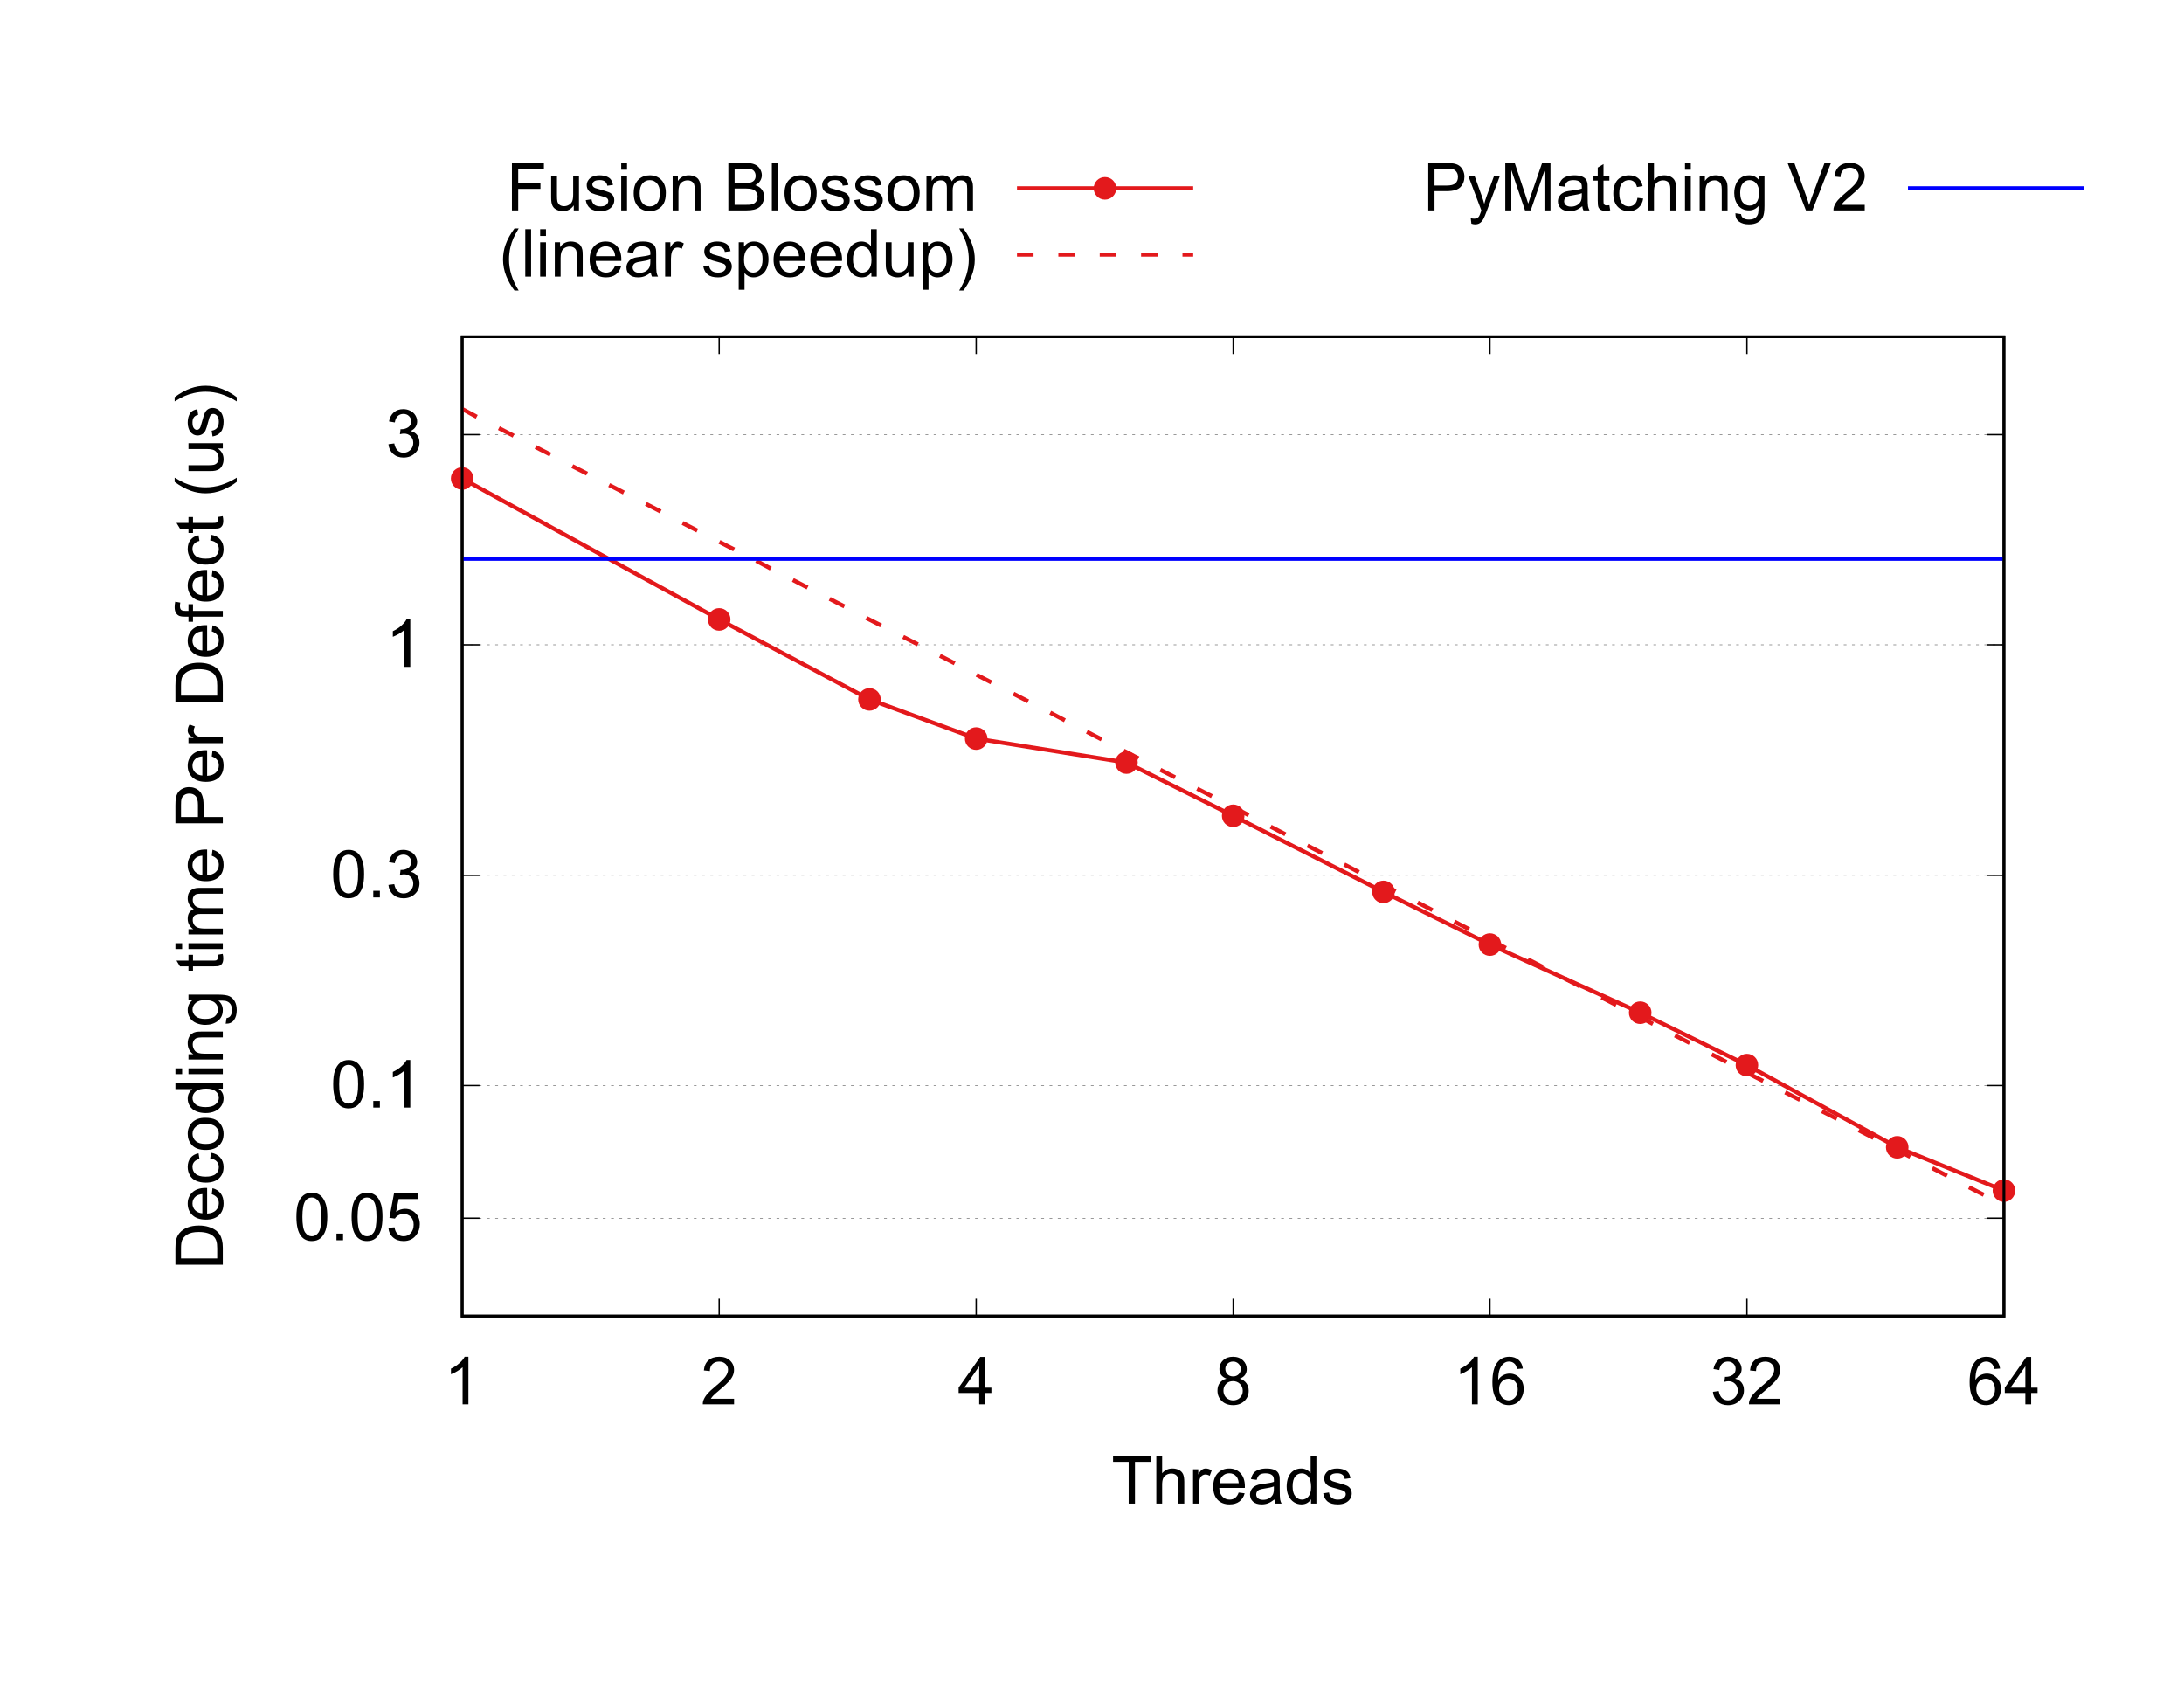 <?xml version="1.0" encoding="UTF-8"?>
<svg xmlns="http://www.w3.org/2000/svg" xmlns:xlink="http://www.w3.org/1999/xlink" width="792pt" height="612pt" viewBox="0 0 792 612" version="1.1">
<defs>
<g>
<symbol overflow="visible" id="glyph0-0">
<path style="stroke:none;" d="M 3 0 L 3 -15 L 15 -15 L 15 0 Z M 3.375 -0.375 L 14.625 -0.375 L 14.625 -14.625 L 3.375 -14.625 Z M 3.375 -0.375 "/>
</symbol>
<symbol overflow="visible" id="glyph0-1">
<path style="stroke:none;" d="M 1 -8.469 C 1 -10.5 1.207 -12.133 1.625 -13.375 C 2.039 -14.613 2.66 -15.566 3.484 -16.234 C 4.305 -16.91 5.344 -17.25 6.594 -17.25 C 7.52 -17.25 8.328 -17.062 9.016 -16.688 C 9.711 -16.32 10.285 -15.789 10.734 -15.094 C 11.191 -14.395 11.551 -13.539 11.812 -12.531 C 12.07 -11.531 12.203 -10.176 12.203 -8.469 C 12.203 -6.457 11.992 -4.832 11.578 -3.594 C 11.16 -2.352 10.539 -1.395 9.719 -0.719 C 8.895 -0.039 7.852 0.297 6.594 0.297 C 4.938 0.297 3.641 -0.297 2.703 -1.484 C 1.566 -2.922 1 -5.25 1 -8.469 Z M 3.172 -8.469 C 3.172 -5.656 3.5 -3.781 4.156 -2.844 C 4.812 -1.906 5.625 -1.438 6.594 -1.438 C 7.562 -1.438 8.375 -1.906 9.031 -2.844 C 9.695 -3.781 10.031 -5.656 10.031 -8.469 C 10.031 -11.301 9.695 -13.18 9.031 -14.109 C 8.375 -15.035 7.555 -15.5 6.578 -15.5 C 5.609 -15.5 4.832 -15.094 4.25 -14.281 C 3.531 -13.227 3.172 -11.289 3.172 -8.469 Z M 3.172 -8.469 "/>
</symbol>
<symbol overflow="visible" id="glyph0-2">
<path style="stroke:none;" d="M 2.188 0 L 2.188 -2.406 L 4.578 -2.406 L 4.578 0 Z M 2.188 0 "/>
</symbol>
<symbol overflow="visible" id="glyph0-3">
<path style="stroke:none;" d="M 1 -4.5 L 3.219 -4.688 C 3.375 -3.613 3.75 -2.801 4.344 -2.25 C 4.945 -1.707 5.672 -1.438 6.516 -1.438 C 7.535 -1.438 8.395 -1.816 9.094 -2.578 C 9.801 -3.348 10.156 -4.367 10.156 -5.641 C 10.156 -6.836 9.816 -7.785 9.141 -8.484 C 8.461 -9.18 7.578 -9.531 6.484 -9.531 C 5.805 -9.531 5.191 -9.375 4.641 -9.062 C 4.098 -8.758 3.672 -8.359 3.359 -7.859 L 1.375 -8.125 L 3.031 -16.953 L 11.578 -16.953 L 11.578 -14.938 L 4.719 -14.938 L 3.797 -10.312 C 4.828 -11.031 5.91 -11.391 7.047 -11.391 C 8.547 -11.391 9.812 -10.867 10.844 -9.828 C 11.875 -8.797 12.391 -7.461 12.391 -5.828 C 12.391 -4.273 11.938 -2.93 11.031 -1.797 C 9.926 -0.398 8.422 0.297 6.516 0.297 C 4.953 0.297 3.676 -0.141 2.688 -1.016 C 1.695 -1.891 1.133 -3.051 1 -4.5 Z M 1 -4.5 "/>
</symbol>
<symbol overflow="visible" id="glyph0-4">
<path style="stroke:none;" d="M 8.938 0 L 6.828 0 L 6.828 -13.438 C 6.328 -12.957 5.66 -12.473 4.828 -11.984 C 4.004 -11.504 3.266 -11.145 2.609 -10.906 L 2.609 -12.938 C 3.797 -13.488 4.828 -14.16 5.703 -14.953 C 6.586 -15.742 7.211 -16.508 7.578 -17.25 L 8.938 -17.25 Z M 8.938 0 "/>
</symbol>
<symbol overflow="visible" id="glyph0-5">
<path style="stroke:none;" d="M 1.016 -4.531 L 3.125 -4.812 C 3.363 -3.625 3.773 -2.766 4.359 -2.234 C 4.941 -1.703 5.648 -1.438 6.484 -1.438 C 7.473 -1.438 8.305 -1.781 8.984 -2.469 C 9.672 -3.156 10.016 -4.008 10.016 -5.031 C 10.016 -6 9.695 -6.797 9.062 -7.422 C 8.438 -8.055 7.633 -8.375 6.656 -8.375 C 6.258 -8.375 5.766 -8.297 5.172 -8.141 L 5.406 -9.984 C 5.539 -9.973 5.656 -9.969 5.75 -9.969 C 6.645 -9.969 7.453 -10.203 8.172 -10.672 C 8.891 -11.141 9.25 -11.859 9.25 -12.828 C 9.25 -13.609 8.984 -14.25 8.453 -14.75 C 7.93 -15.258 7.258 -15.516 6.438 -15.516 C 5.613 -15.516 4.926 -15.254 4.375 -14.734 C 3.832 -14.223 3.484 -13.453 3.328 -12.422 L 1.219 -12.797 C 1.477 -14.211 2.062 -15.305 2.969 -16.078 C 3.883 -16.859 5.023 -17.25 6.391 -17.25 C 7.328 -17.25 8.188 -17.047 8.969 -16.641 C 9.758 -16.242 10.363 -15.695 10.781 -15 C 11.207 -14.301 11.422 -13.562 11.422 -12.781 C 11.422 -12.039 11.219 -11.363 10.812 -10.75 C 10.414 -10.145 9.828 -9.664 9.047 -9.312 C 10.066 -9.07 10.859 -8.582 11.422 -7.844 C 11.984 -7.102 12.266 -6.18 12.266 -5.078 C 12.266 -3.578 11.719 -2.301 10.625 -1.25 C 9.531 -0.207 8.145 0.312 6.469 0.312 C 4.957 0.312 3.703 -0.133 2.703 -1.031 C 1.711 -1.938 1.148 -3.102 1.016 -4.531 Z M 1.016 -4.531 "/>
</symbol>
<symbol overflow="visible" id="glyph0-6">
<path style="stroke:none;" d="M 12.078 -2.031 L 12.078 0 L 0.734 0 C 0.711 -0.508 0.789 -1 0.969 -1.469 C 1.258 -2.238 1.723 -3 2.359 -3.75 C 2.992 -4.5 3.914 -5.367 5.125 -6.359 C 6.988 -7.891 8.25 -9.098 8.906 -9.984 C 9.562 -10.879 9.891 -11.727 9.891 -12.531 C 9.891 -13.363 9.586 -14.066 8.984 -14.641 C 8.391 -15.211 7.613 -15.5 6.656 -15.5 C 5.645 -15.5 4.832 -15.191 4.219 -14.578 C 3.613 -13.973 3.305 -13.133 3.297 -12.062 L 1.125 -12.281 C 1.27 -13.895 1.828 -15.125 2.797 -15.969 C 3.766 -16.82 5.066 -17.25 6.703 -17.25 C 8.348 -17.25 9.648 -16.789 10.609 -15.875 C 11.578 -14.969 12.062 -13.836 12.062 -12.484 C 12.062 -11.797 11.922 -11.117 11.641 -10.453 C 11.359 -9.785 10.891 -9.082 10.234 -8.344 C 9.586 -7.613 8.504 -6.609 6.984 -5.328 C 5.723 -4.266 4.91 -3.547 4.547 -3.172 C 4.191 -2.797 3.895 -2.414 3.656 -2.031 Z M 12.078 -2.031 "/>
</symbol>
<symbol overflow="visible" id="glyph0-7">
<path style="stroke:none;" d="M 7.766 0 L 7.766 -4.109 L 0.312 -4.109 L 0.312 -6.047 L 8.141 -17.188 L 9.875 -17.188 L 9.875 -6.047 L 12.188 -6.047 L 12.188 -4.109 L 9.875 -4.109 L 9.875 0 Z M 7.766 -6.047 L 7.766 -13.797 L 2.375 -6.047 Z M 7.766 -6.047 "/>
</symbol>
<symbol overflow="visible" id="glyph0-8">
<path style="stroke:none;" d="M 4.25 -9.312 C 3.375 -9.633 2.723 -10.094 2.297 -10.688 C 1.879 -11.281 1.672 -11.992 1.672 -12.828 C 1.672 -14.078 2.117 -15.125 3.016 -15.969 C 3.91 -16.82 5.102 -17.25 6.594 -17.25 C 8.094 -17.25 9.301 -16.812 10.219 -15.938 C 11.133 -15.07 11.594 -14.016 11.594 -12.766 C 11.594 -11.961 11.383 -11.266 10.969 -10.672 C 10.551 -10.086 9.914 -9.633 9.062 -9.312 C 10.113 -8.969 10.914 -8.41 11.469 -7.641 C 12.02 -6.879 12.297 -5.969 12.297 -4.906 C 12.297 -3.438 11.773 -2.203 10.734 -1.203 C 9.691 -0.203 8.328 0.297 6.641 0.297 C 4.941 0.297 3.57 -0.203 2.531 -1.203 C 1.488 -2.211 0.969 -3.469 0.969 -4.969 C 0.969 -6.082 1.25 -7.016 1.812 -7.766 C 2.383 -8.523 3.195 -9.039 4.25 -9.312 Z M 3.828 -12.891 C 3.828 -12.078 4.086 -11.41 4.609 -10.891 C 5.129 -10.379 5.805 -10.125 6.641 -10.125 C 7.453 -10.125 8.117 -10.379 8.641 -10.891 C 9.16 -11.398 9.422 -12.031 9.422 -12.781 C 9.422 -13.551 9.148 -14.195 8.609 -14.719 C 8.078 -15.25 7.414 -15.516 6.625 -15.516 C 5.82 -15.516 5.156 -15.254 4.625 -14.734 C 4.094 -14.223 3.828 -13.609 3.828 -12.891 Z M 3.141 -4.953 C 3.141 -4.359 3.281 -3.781 3.562 -3.219 C 3.852 -2.656 4.281 -2.219 4.844 -1.906 C 5.406 -1.594 6.008 -1.438 6.656 -1.438 C 7.664 -1.438 8.5 -1.758 9.156 -2.406 C 9.812 -3.062 10.141 -3.891 10.141 -4.891 C 10.141 -5.898 9.801 -6.738 9.125 -7.406 C 8.445 -8.07 7.602 -8.406 6.594 -8.406 C 5.594 -8.406 4.766 -8.078 4.109 -7.422 C 3.461 -6.766 3.141 -5.941 3.141 -4.953 Z M 3.141 -4.953 "/>
</symbol>
<symbol overflow="visible" id="glyph0-9">
<path style="stroke:none;" d="M 11.938 -12.969 L 9.844 -12.812 C 9.656 -13.633 9.391 -14.234 9.047 -14.609 C 8.473 -15.211 7.77 -15.516 6.938 -15.516 C 6.27 -15.516 5.68 -15.328 5.172 -14.953 C 4.504 -14.473 3.977 -13.766 3.594 -12.828 C 3.219 -11.898 3.02 -10.578 3 -8.859 C 3.508 -9.629 4.129 -10.203 4.859 -10.578 C 5.598 -10.953 6.367 -11.141 7.172 -11.141 C 8.578 -11.141 9.773 -10.625 10.766 -9.594 C 11.754 -8.562 12.25 -7.223 12.25 -5.578 C 12.25 -4.504 12.016 -3.504 11.547 -2.578 C 11.086 -1.648 10.453 -0.938 9.641 -0.438 C 8.828 0.051 7.906 0.297 6.875 0.297 C 5.113 0.297 3.676 -0.348 2.562 -1.641 C 1.457 -2.941 0.906 -5.078 0.906 -8.047 C 0.906 -11.359 1.52 -13.77 2.75 -15.281 C 3.812 -16.594 5.25 -17.25 7.062 -17.25 C 8.414 -17.25 9.523 -16.867 10.391 -16.109 C 11.254 -15.359 11.77 -14.312 11.938 -12.969 Z M 3.328 -5.562 C 3.328 -4.844 3.477 -4.148 3.781 -3.484 C 4.094 -2.816 4.523 -2.305 5.078 -1.953 C 5.641 -1.609 6.223 -1.438 6.828 -1.438 C 7.723 -1.438 8.488 -1.797 9.125 -2.516 C 9.77 -3.234 10.094 -4.211 10.094 -5.453 C 10.094 -6.641 9.773 -7.57 9.141 -8.25 C 8.504 -8.938 7.707 -9.281 6.75 -9.281 C 5.801 -9.281 4.992 -8.938 4.328 -8.25 C 3.66 -7.57 3.328 -6.676 3.328 -5.562 Z M 3.328 -5.562 "/>
</symbol>
<symbol overflow="visible" id="glyph0-10">
<path style="stroke:none;" d="M 6.219 0 L 6.219 -15.156 L 0.562 -15.156 L 0.562 -17.188 L 14.188 -17.188 L 14.188 -15.156 L 8.5 -15.156 L 8.5 0 Z M 6.219 0 "/>
</symbol>
<symbol overflow="visible" id="glyph0-11">
<path style="stroke:none;" d="M 1.578 0 L 1.578 -17.188 L 3.688 -17.188 L 3.688 -11.016 C 4.676 -12.16 5.922 -12.734 7.422 -12.734 C 8.336 -12.734 9.133 -12.551 9.812 -12.188 C 10.5 -11.82 10.988 -11.316 11.281 -10.672 C 11.57 -10.035 11.719 -9.109 11.719 -7.891 L 11.719 0 L 9.609 0 L 9.609 -7.891 C 9.609 -8.941 9.379 -9.707 8.922 -10.188 C 8.461 -10.664 7.816 -10.906 6.984 -10.906 C 6.359 -10.906 5.77 -10.742 5.219 -10.422 C 4.664 -10.098 4.27 -9.66 4.031 -9.109 C 3.801 -8.555 3.688 -7.789 3.688 -6.812 L 3.688 0 Z M 1.578 0 "/>
</symbol>
<symbol overflow="visible" id="glyph0-12">
<path style="stroke:none;" d="M 1.562 0 L 1.562 -12.453 L 3.453 -12.453 L 3.453 -10.562 C 3.941 -11.445 4.391 -12.031 4.797 -12.312 C 5.211 -12.594 5.664 -12.734 6.156 -12.734 C 6.863 -12.734 7.586 -12.504 8.328 -12.047 L 7.594 -10.094 C 7.082 -10.395 6.566 -10.547 6.047 -10.547 C 5.586 -10.547 5.172 -10.406 4.797 -10.125 C 4.43 -9.852 4.172 -9.473 4.016 -8.984 C 3.785 -8.234 3.672 -7.41 3.672 -6.516 L 3.672 0 Z M 1.562 0 "/>
</symbol>
<symbol overflow="visible" id="glyph0-13">
<path style="stroke:none;" d="M 10.109 -4.016 L 12.281 -3.734 C 11.938 -2.461 11.301 -1.473 10.375 -0.766 C 9.445 -0.066 8.258 0.281 6.812 0.281 C 4.988 0.281 3.539 -0.273 2.469 -1.391 C 1.406 -2.516 0.875 -4.094 0.875 -6.125 C 0.875 -8.219 1.41 -9.844 2.484 -11 C 3.566 -12.156 4.969 -12.734 6.688 -12.734 C 8.352 -12.734 9.711 -12.164 10.766 -11.031 C 11.828 -9.895 12.359 -8.301 12.359 -6.25 C 12.359 -6.125 12.352 -5.938 12.344 -5.688 L 3.062 -5.688 C 3.133 -4.32 3.52 -3.273 4.219 -2.547 C 4.914 -1.816 5.785 -1.453 6.828 -1.453 C 7.598 -1.453 8.254 -1.656 8.797 -2.062 C 9.348 -2.469 9.785 -3.117 10.109 -4.016 Z M 3.172 -7.422 L 10.125 -7.422 C 10.031 -8.461 9.766 -9.25 9.328 -9.781 C 8.66 -10.594 7.789 -11 6.719 -11 C 5.75 -11 4.93 -10.672 4.266 -10.016 C 3.609 -9.367 3.242 -8.504 3.172 -7.422 Z M 3.172 -7.422 "/>
</symbol>
<symbol overflow="visible" id="glyph0-14">
<path style="stroke:none;" d="M 9.703 -1.531 C 8.922 -0.875 8.164 -0.406 7.438 -0.125 C 6.719 0.145 5.945 0.281 5.125 0.281 C 3.758 0.281 2.707 -0.051 1.969 -0.719 C 1.238 -1.383 0.875 -2.238 0.875 -3.281 C 0.875 -3.895 1.008 -4.453 1.281 -4.953 C 1.562 -5.453 1.926 -5.852 2.375 -6.156 C 2.82 -6.469 3.328 -6.703 3.891 -6.859 C 4.305 -6.961 4.93 -7.066 5.766 -7.172 C 7.473 -7.379 8.727 -7.625 9.531 -7.906 C 9.539 -8.188 9.547 -8.367 9.547 -8.453 C 9.547 -9.305 9.344 -9.91 8.938 -10.266 C 8.406 -10.742 7.609 -10.984 6.547 -10.984 C 5.547 -10.984 4.812 -10.805 4.344 -10.453 C 3.875 -10.109 3.523 -9.492 3.297 -8.609 L 1.234 -8.891 C 1.422 -9.773 1.727 -10.488 2.156 -11.031 C 2.582 -11.57 3.203 -11.988 4.016 -12.281 C 4.828 -12.582 5.77 -12.734 6.844 -12.734 C 7.906 -12.734 8.77 -12.609 9.438 -12.359 C 10.102 -12.109 10.594 -11.789 10.906 -11.406 C 11.219 -11.031 11.438 -10.551 11.562 -9.969 C 11.625 -9.613 11.656 -8.969 11.656 -8.031 L 11.656 -5.219 C 11.656 -3.258 11.703 -2.02 11.797 -1.5 C 11.891 -0.977 12.066 -0.477 12.328 0 L 10.125 0 C 9.906 -0.438 9.766 -0.945 9.703 -1.531 Z M 9.531 -6.25 C 8.758 -5.938 7.609 -5.672 6.078 -5.453 C 5.211 -5.328 4.598 -5.188 4.234 -5.031 C 3.879 -4.875 3.602 -4.645 3.406 -4.344 C 3.219 -4.039 3.125 -3.707 3.125 -3.344 C 3.125 -2.781 3.332 -2.312 3.75 -1.938 C 4.176 -1.562 4.801 -1.375 5.625 -1.375 C 6.438 -1.375 7.16 -1.551 7.797 -1.906 C 8.43 -2.258 8.895 -2.742 9.188 -3.359 C 9.414 -3.836 9.531 -4.539 9.531 -5.469 Z M 9.531 -6.25 "/>
</symbol>
<symbol overflow="visible" id="glyph0-15">
<path style="stroke:none;" d="M 9.656 0 L 9.656 -1.578 C 8.863 -0.336 7.703 0.281 6.172 0.281 C 5.18 0.281 4.27 0.008 3.438 -0.531 C 2.602 -1.082 1.957 -1.848 1.5 -2.828 C 1.051 -3.805 0.828 -4.938 0.828 -6.219 C 0.828 -7.457 1.031 -8.582 1.438 -9.594 C 1.852 -10.602 2.473 -11.379 3.297 -11.922 C 4.129 -12.461 5.055 -12.734 6.078 -12.734 C 6.828 -12.734 7.492 -12.57 8.078 -12.25 C 8.672 -11.938 9.148 -11.523 9.516 -11.016 L 9.516 -17.188 L 11.609 -17.188 L 11.609 0 Z M 2.984 -6.219 C 2.984 -4.625 3.316 -3.43 3.984 -2.641 C 4.66 -1.848 5.457 -1.453 6.375 -1.453 C 7.301 -1.453 8.082 -1.828 8.719 -2.578 C 9.363 -3.336 9.688 -4.488 9.688 -6.031 C 9.688 -7.738 9.359 -8.988 8.703 -9.781 C 8.047 -10.582 7.238 -10.984 6.281 -10.984 C 5.344 -10.984 4.555 -10.598 3.922 -9.828 C 3.297 -9.066 2.984 -7.863 2.984 -6.219 Z M 2.984 -6.219 "/>
</symbol>
<symbol overflow="visible" id="glyph0-16">
<path style="stroke:none;" d="M 0.734 -3.719 L 2.828 -4.047 C 2.941 -3.211 3.266 -2.57 3.797 -2.125 C 4.336 -1.676 5.086 -1.453 6.047 -1.453 C 7.016 -1.453 7.734 -1.648 8.203 -2.047 C 8.672 -2.441 8.906 -2.906 8.906 -3.438 C 8.906 -3.914 8.695 -4.289 8.281 -4.562 C 8 -4.75 7.281 -4.988 6.125 -5.281 C 4.582 -5.664 3.508 -6 2.906 -6.281 C 2.312 -6.57 1.859 -6.969 1.547 -7.469 C 1.242 -7.977 1.094 -8.535 1.094 -9.141 C 1.094 -9.691 1.219 -10.203 1.469 -10.672 C 1.727 -11.148 2.078 -11.547 2.516 -11.859 C 2.836 -12.098 3.281 -12.301 3.844 -12.469 C 4.414 -12.645 5.023 -12.734 5.672 -12.734 C 6.648 -12.734 7.508 -12.594 8.25 -12.312 C 8.988 -12.031 9.531 -11.645 9.875 -11.156 C 10.227 -10.676 10.473 -10.035 10.609 -9.234 L 8.547 -8.953 C 8.453 -9.598 8.18 -10.098 7.734 -10.453 C 7.285 -10.816 6.648 -11 5.828 -11 C 4.859 -11 4.164 -10.836 3.75 -10.516 C 3.332 -10.191 3.125 -9.816 3.125 -9.391 C 3.125 -9.117 3.211 -8.875 3.391 -8.656 C 3.555 -8.426 3.828 -8.238 4.203 -8.094 C 4.41 -8.008 5.031 -7.828 6.062 -7.547 C 7.551 -7.148 8.586 -6.82 9.172 -6.562 C 9.766 -6.312 10.227 -5.941 10.562 -5.453 C 10.906 -4.973 11.078 -4.375 11.078 -3.656 C 11.078 -2.957 10.867 -2.297 10.453 -1.672 C 10.047 -1.047 9.457 -0.562 8.688 -0.219 C 7.914 0.113 7.039 0.281 6.062 0.281 C 4.445 0.281 3.211 -0.051 2.359 -0.719 C 1.516 -1.395 0.973 -2.395 0.734 -3.719 Z M 0.734 -3.719 "/>
</symbol>
<symbol overflow="visible" id="glyph0-17">
<path style="stroke:none;" d="M 1.969 0 L 1.969 -17.188 L 13.562 -17.188 L 13.562 -15.156 L 4.25 -15.156 L 4.25 -9.828 L 12.312 -9.828 L 12.312 -7.812 L 4.25 -7.812 L 4.25 0 Z M 1.969 0 "/>
</symbol>
<symbol overflow="visible" id="glyph0-18">
<path style="stroke:none;" d="M 9.734 0 L 9.734 -1.828 C 8.766 -0.422 7.453 0.281 5.797 0.281 C 5.055 0.281 4.367 0.141 3.734 -0.141 C 3.098 -0.422 2.625 -0.773 2.312 -1.203 C 2.008 -1.629 1.797 -2.148 1.672 -2.766 C 1.578 -3.18 1.531 -3.836 1.531 -4.734 L 1.531 -12.453 L 3.641 -12.453 L 3.641 -5.547 C 3.641 -4.441 3.688 -3.695 3.781 -3.312 C 3.906 -2.758 4.18 -2.32 4.609 -2 C 5.047 -1.688 5.582 -1.531 6.219 -1.531 C 6.844 -1.531 7.43 -1.691 7.984 -2.016 C 8.547 -2.348 8.941 -2.789 9.172 -3.344 C 9.398 -3.906 9.516 -4.719 9.516 -5.781 L 9.516 -12.453 L 11.625 -12.453 L 11.625 0 Z M 9.734 0 "/>
</symbol>
<symbol overflow="visible" id="glyph0-19">
<path style="stroke:none;" d="M 1.594 -14.75 L 1.594 -17.188 L 3.703 -17.188 L 3.703 -14.75 Z M 1.594 0 L 1.594 -12.453 L 3.703 -12.453 L 3.703 0 Z M 1.594 0 "/>
</symbol>
<symbol overflow="visible" id="glyph0-20">
<path style="stroke:none;" d="M 0.797 -6.219 C 0.797 -8.531 1.438 -10.238 2.719 -11.344 C 3.789 -12.27 5.098 -12.734 6.641 -12.734 C 8.348 -12.734 9.742 -12.172 10.828 -11.047 C 11.91 -9.922 12.453 -8.375 12.453 -6.406 C 12.453 -4.801 12.211 -3.539 11.734 -2.625 C 11.254 -1.707 10.555 -0.992 9.641 -0.484 C 8.723 0.023 7.723 0.281 6.641 0.281 C 4.891 0.281 3.477 -0.273 2.406 -1.391 C 1.332 -2.516 0.797 -4.125 0.797 -6.219 Z M 2.969 -6.219 C 2.969 -4.625 3.312 -3.43 4 -2.641 C 4.695 -1.848 5.578 -1.453 6.641 -1.453 C 7.68 -1.453 8.551 -1.848 9.25 -2.641 C 9.945 -3.441 10.297 -4.66 10.297 -6.297 C 10.297 -7.836 9.941 -9.004 9.234 -9.797 C 8.535 -10.586 7.672 -10.984 6.641 -10.984 C 5.578 -10.984 4.695 -10.586 4 -9.797 C 3.312 -9.004 2.969 -7.812 2.969 -6.219 Z M 2.969 -6.219 "/>
</symbol>
<symbol overflow="visible" id="glyph0-21">
<path style="stroke:none;" d="M 1.578 0 L 1.578 -12.453 L 3.484 -12.453 L 3.484 -10.672 C 4.398 -12.047 5.719 -12.734 7.438 -12.734 C 8.188 -12.734 8.875 -12.598 9.5 -12.328 C 10.133 -12.055 10.609 -11.703 10.922 -11.266 C 11.234 -10.828 11.453 -10.305 11.578 -9.703 C 11.66 -9.316 11.703 -8.633 11.703 -7.656 L 11.703 0 L 9.594 0 L 9.594 -7.578 C 9.594 -8.43 9.508 -9.07 9.344 -9.5 C 9.176 -9.926 8.883 -10.266 8.469 -10.516 C 8.051 -10.773 7.562 -10.906 7 -10.906 C 6.102 -10.906 5.328 -10.617 4.672 -10.047 C 4.016 -9.473 3.688 -8.391 3.688 -6.797 L 3.688 0 Z M 1.578 0 "/>
</symbol>
<symbol overflow="visible" id="glyph0-22">
<path style="stroke:none;" d=""/>
</symbol>
<symbol overflow="visible" id="glyph0-23">
<path style="stroke:none;" d="M 1.766 0 L 1.766 -17.188 L 8.203 -17.188 C 9.516 -17.188 10.566 -17.008 11.359 -16.656 C 12.148 -16.312 12.77 -15.773 13.219 -15.047 C 13.676 -14.328 13.906 -13.57 13.906 -12.781 C 13.906 -12.051 13.703 -11.359 13.297 -10.703 C 12.898 -10.055 12.301 -9.535 11.5 -9.141 C 12.539 -8.836 13.336 -8.316 13.891 -7.578 C 14.453 -6.848 14.734 -5.984 14.734 -4.984 C 14.734 -4.18 14.562 -3.43 14.219 -2.734 C 13.883 -2.047 13.469 -1.516 12.969 -1.141 C 12.469 -0.766 11.836 -0.477 11.078 -0.281 C 10.328 -0.094 9.406 0 8.312 0 Z M 4.031 -9.969 L 7.75 -9.969 C 8.758 -9.969 9.484 -10.031 9.922 -10.156 C 10.492 -10.332 10.926 -10.617 11.219 -11.016 C 11.508 -11.41 11.656 -11.91 11.656 -12.516 C 11.656 -13.086 11.52 -13.586 11.25 -14.016 C 10.977 -14.453 10.586 -14.75 10.078 -14.906 C 9.566 -15.07 8.695 -15.156 7.469 -15.156 L 4.031 -15.156 Z M 4.031 -2.031 L 8.312 -2.031 C 9.039 -2.031 9.555 -2.055 9.859 -2.109 C 10.379 -2.203 10.816 -2.359 11.172 -2.578 C 11.523 -2.797 11.812 -3.113 12.031 -3.531 C 12.258 -3.945 12.375 -4.43 12.375 -4.984 C 12.375 -5.617 12.207 -6.172 11.875 -6.641 C 11.551 -7.117 11.098 -7.453 10.516 -7.641 C 9.93 -7.836 9.094 -7.938 8 -7.938 L 4.031 -7.938 Z M 4.031 -2.031 "/>
</symbol>
<symbol overflow="visible" id="glyph0-24">
<path style="stroke:none;" d="M 1.531 0 L 1.531 -17.188 L 3.641 -17.188 L 3.641 0 Z M 1.531 0 "/>
</symbol>
<symbol overflow="visible" id="glyph0-25">
<path style="stroke:none;" d="M 1.578 0 L 1.578 -12.453 L 3.469 -12.453 L 3.469 -10.703 C 3.863 -11.305 4.383 -11.797 5.031 -12.172 C 5.676 -12.547 6.414 -12.734 7.25 -12.734 C 8.164 -12.734 8.914 -12.539 9.5 -12.156 C 10.094 -11.77 10.516 -11.234 10.766 -10.547 C 11.742 -12.004 13.023 -12.734 14.609 -12.734 C 15.836 -12.734 16.785 -12.391 17.453 -11.703 C 18.117 -11.016 18.453 -9.961 18.453 -8.547 L 18.453 0 L 16.344 0 L 16.344 -7.844 C 16.344 -8.688 16.273 -9.289 16.141 -9.656 C 16.004 -10.031 15.754 -10.332 15.391 -10.562 C 15.035 -10.789 14.617 -10.906 14.141 -10.906 C 13.266 -10.906 12.535 -10.613 11.953 -10.031 C 11.379 -9.445 11.094 -8.516 11.094 -7.234 L 11.094 0 L 8.984 0 L 8.984 -8.094 C 8.984 -9.031 8.812 -9.734 8.469 -10.203 C 8.125 -10.672 7.562 -10.906 6.781 -10.906 C 6.188 -10.906 5.633 -10.75 5.125 -10.438 C 4.625 -10.125 4.258 -9.664 4.031 -9.062 C 3.801 -8.457 3.688 -7.586 3.688 -6.453 L 3.688 0 Z M 1.578 0 "/>
</symbol>
<symbol overflow="visible" id="glyph0-26">
<path style="stroke:none;" d="M 5.609 5.047 C 4.453 3.578 3.469 1.859 2.656 -0.109 C 1.852 -2.078 1.453 -4.113 1.453 -6.219 C 1.453 -8.082 1.754 -9.863 2.359 -11.562 C 3.055 -13.539 4.141 -15.508 5.609 -17.469 L 7.125 -17.469 C 6.176 -15.844 5.551 -14.688 5.25 -14 C 4.77 -12.914 4.395 -11.789 4.125 -10.625 C 3.789 -9.156 3.625 -7.688 3.625 -6.219 C 3.625 -2.457 4.789 1.297 7.125 5.047 Z M 5.609 5.047 "/>
</symbol>
<symbol overflow="visible" id="glyph0-27">
<path style="stroke:none;" d="M 1.578 4.766 L 1.578 -12.453 L 3.5 -12.453 L 3.5 -10.828 C 3.957 -11.461 4.469 -11.938 5.031 -12.25 C 5.602 -12.57 6.297 -12.734 7.109 -12.734 C 8.172 -12.734 9.109 -12.457 9.922 -11.906 C 10.734 -11.363 11.348 -10.594 11.766 -9.594 C 12.18 -8.594 12.391 -7.5 12.391 -6.312 C 12.391 -5.039 12.16 -3.895 11.703 -2.875 C 11.242 -1.852 10.578 -1.07 9.703 -0.531 C 8.836 0.008 7.926 0.281 6.969 0.281 C 6.258 0.281 5.625 0.133 5.062 -0.156 C 4.508 -0.457 4.051 -0.836 3.688 -1.297 L 3.688 4.766 Z M 3.5 -6.156 C 3.5 -4.551 3.82 -3.363 4.469 -2.594 C 5.113 -1.832 5.898 -1.453 6.828 -1.453 C 7.766 -1.453 8.566 -1.848 9.234 -2.641 C 9.898 -3.43 10.234 -4.66 10.234 -6.328 C 10.234 -7.91 9.906 -9.098 9.25 -9.891 C 8.602 -10.68 7.828 -11.078 6.922 -11.078 C 6.016 -11.078 5.219 -10.656 4.531 -9.812 C 3.844 -8.977 3.5 -7.758 3.5 -6.156 Z M 3.5 -6.156 "/>
</symbol>
<symbol overflow="visible" id="glyph0-28">
<path style="stroke:none;" d="M 2.969 5.047 L 1.453 5.047 C 3.785 1.297 4.953 -2.457 4.953 -6.219 C 4.953 -7.688 4.785 -9.141 4.453 -10.578 C 4.191 -11.754 3.82 -12.879 3.344 -13.953 C 3.039 -14.66 2.41 -15.832 1.453 -17.469 L 2.969 -17.469 C 4.438 -15.508 5.52 -13.539 6.219 -11.562 C 6.82 -9.863 7.125 -8.082 7.125 -6.219 C 7.125 -4.113 6.719 -2.078 5.906 -0.109 C 5.102 1.859 4.125 3.578 2.969 5.047 Z M 2.969 5.047 "/>
</symbol>
<symbol overflow="visible" id="glyph0-29">
<path style="stroke:none;" d="M 1.859 0 L 1.859 -17.188 L 8.328 -17.188 C 9.473 -17.188 10.348 -17.129 10.953 -17.016 C 11.797 -16.879 12.5 -16.613 13.062 -16.219 C 13.633 -15.82 14.094 -15.266 14.438 -14.547 C 14.789 -13.836 14.969 -13.062 14.969 -12.219 C 14.969 -10.75 14.5 -9.508 13.562 -8.5 C 12.633 -7.488 10.957 -6.984 8.531 -6.984 L 4.125 -6.984 L 4.125 0 Z M 4.125 -9.016 L 8.562 -9.016 C 10.031 -9.016 11.07 -9.285 11.688 -9.828 C 12.312 -10.379 12.625 -11.148 12.625 -12.141 C 12.625 -12.859 12.441 -13.473 12.078 -13.984 C 11.711 -14.492 11.234 -14.832 10.641 -15 C 10.254 -15.102 9.547 -15.156 8.516 -15.156 L 4.125 -15.156 Z M 4.125 -9.016 "/>
</symbol>
<symbol overflow="visible" id="glyph0-30">
<path style="stroke:none;" d="M 1.484 4.797 L 1.25 2.812 C 1.719 2.938 2.125 3 2.469 3 C 2.938 3 3.312 2.922 3.594 2.766 C 3.875 2.609 4.102 2.391 4.281 2.109 C 4.414 1.898 4.629 1.379 4.922 0.547 C 4.961 0.422 5.023 0.25 5.109 0.031 L 0.391 -12.453 L 2.656 -12.453 L 5.25 -5.234 C 5.582 -4.328 5.883 -3.367 6.156 -2.359 C 6.395 -3.328 6.68 -4.27 7.016 -5.188 L 9.688 -12.453 L 11.797 -12.453 L 7.062 0.219 C 6.551 1.582 6.156 2.52 5.875 3.031 C 5.5 3.727 5.066 4.238 4.578 4.562 C 4.098 4.883 3.52 5.047 2.844 5.047 C 2.438 5.047 1.984 4.961 1.484 4.797 Z M 1.484 4.797 "/>
</symbol>
<symbol overflow="visible" id="glyph0-31">
<path style="stroke:none;" d="M 1.781 0 L 1.781 -17.188 L 5.203 -17.188 L 9.266 -5.016 C 9.641 -3.879 9.914 -3.031 10.094 -2.469 C 10.289 -3.094 10.594 -4.016 11 -5.234 L 15.125 -17.188 L 18.172 -17.188 L 18.172 0 L 15.984 0 L 15.984 -14.375 L 11 0 L 8.938 0 L 3.969 -14.625 L 3.969 0 Z M 1.781 0 "/>
</symbol>
<symbol overflow="visible" id="glyph0-32">
<path style="stroke:none;" d="M 6.188 -1.891 L 6.5 -0.031 C 5.906 0.102 5.375 0.172 4.906 0.172 C 4.133 0.172 3.535 0.051 3.109 -0.188 C 2.691 -0.438 2.395 -0.758 2.219 -1.156 C 2.051 -1.551 1.969 -2.379 1.969 -3.641 L 1.969 -10.812 L 0.422 -10.812 L 0.422 -12.453 L 1.969 -12.453 L 1.969 -15.531 L 4.062 -16.797 L 4.062 -12.453 L 6.188 -12.453 L 6.188 -10.812 L 4.062 -10.812 L 4.062 -3.531 C 4.062 -2.926 4.098 -2.535 4.172 -2.359 C 4.254 -2.191 4.379 -2.055 4.547 -1.953 C 4.711 -1.859 4.953 -1.812 5.266 -1.812 C 5.492 -1.812 5.801 -1.836 6.188 -1.891 Z M 6.188 -1.891 "/>
</symbol>
<symbol overflow="visible" id="glyph0-33">
<path style="stroke:none;" d="M 9.703 -4.562 L 11.781 -4.297 C 11.551 -2.859 10.969 -1.734 10.031 -0.922 C 9.102 -0.117 7.957 0.281 6.594 0.281 C 4.895 0.281 3.523 -0.273 2.484 -1.391 C 1.453 -2.504 0.938 -4.098 0.938 -6.172 C 0.938 -7.516 1.16 -8.691 1.609 -9.703 C 2.055 -10.711 2.734 -11.469 3.641 -11.969 C 4.547 -12.477 5.535 -12.734 6.609 -12.734 C 7.961 -12.734 9.066 -12.391 9.922 -11.703 C 10.785 -11.016 11.336 -10.047 11.578 -8.797 L 9.531 -8.469 C 9.332 -9.312 8.984 -9.941 8.484 -10.359 C 7.992 -10.785 7.395 -11 6.688 -11 C 5.625 -11 4.758 -10.613 4.094 -9.844 C 3.438 -9.082 3.109 -7.879 3.109 -6.234 C 3.109 -4.566 3.426 -3.352 4.062 -2.594 C 4.707 -1.832 5.547 -1.453 6.578 -1.453 C 7.398 -1.453 8.086 -1.707 8.641 -2.219 C 9.203 -2.727 9.555 -3.508 9.703 -4.562 Z M 9.703 -4.562 "/>
</symbol>
<symbol overflow="visible" id="glyph0-34">
<path style="stroke:none;" d="M 1.203 1.031 L 3.25 1.344 C 3.332 1.969 3.57 2.426 3.969 2.719 C 4.488 3.113 5.203 3.312 6.109 3.312 C 7.086 3.312 7.844 3.113 8.375 2.719 C 8.906 2.332 9.266 1.785 9.453 1.078 C 9.555 0.648 9.602 -0.25 9.594 -1.625 C 8.676 -0.539 7.531 0 6.156 0 C 4.445 0 3.125 -0.613 2.188 -1.844 C 1.25 -3.082 0.781 -4.566 0.781 -6.297 C 0.781 -7.484 0.992 -8.578 1.422 -9.578 C 1.848 -10.586 2.469 -11.363 3.281 -11.906 C 4.102 -12.457 5.066 -12.734 6.172 -12.734 C 7.641 -12.734 8.848 -12.141 9.797 -10.953 L 9.797 -12.453 L 11.75 -12.453 L 11.75 -1.688 C 11.75 0.25 11.551 1.617 11.156 2.422 C 10.758 3.234 10.133 3.875 9.281 4.344 C 8.426 4.812 7.375 5.047 6.125 5.047 C 4.633 5.047 3.43 4.711 2.516 4.047 C 1.609 3.379 1.172 2.375 1.203 1.031 Z M 2.938 -6.453 C 2.938 -4.816 3.258 -3.625 3.906 -2.875 C 4.562 -2.125 5.379 -1.75 6.359 -1.75 C 7.328 -1.75 8.141 -2.117 8.797 -2.859 C 9.453 -3.609 9.781 -4.781 9.781 -6.375 C 9.781 -7.895 9.441 -9.039 8.766 -9.812 C 8.086 -10.594 7.27 -10.984 6.312 -10.984 C 5.375 -10.984 4.578 -10.602 3.922 -9.844 C 3.266 -9.082 2.938 -7.953 2.938 -6.453 Z M 2.938 -6.453 "/>
</symbol>
<symbol overflow="visible" id="glyph0-35">
<path style="stroke:none;" d="M 6.766 0 L 0.109 -17.188 L 2.562 -17.188 L 7.031 -4.703 C 7.395 -3.703 7.695 -2.766 7.938 -1.891 C 8.195 -2.828 8.504 -3.766 8.859 -4.703 L 13.5 -17.188 L 15.828 -17.188 L 9.094 0 Z M 6.766 0 "/>
</symbol>
<symbol overflow="visible" id="glyph1-0">
<path style="stroke:none;" d="M 0 -3 L -15 -3 L -15 -15 L 0 -15 Z M -0.375 -3.375 L -0.375 -14.625 L -14.625 -14.625 L -14.625 -3.375 Z M -0.375 -3.375 "/>
</symbol>
<symbol overflow="visible" id="glyph1-1">
<path style="stroke:none;" d="M 0 -1.859 L -17.188 -1.859 L -17.188 -7.766 C -17.188 -9.109 -17.102 -10.129 -16.938 -10.828 C -16.707 -11.816 -16.297 -12.656 -15.703 -13.344 C -14.941 -14.25 -13.961 -14.926 -12.766 -15.375 C -11.578 -15.832 -10.219 -16.062 -8.688 -16.062 C -7.383 -16.062 -6.227 -15.906 -5.219 -15.594 C -4.207 -15.289 -3.367 -14.898 -2.703 -14.422 C -2.047 -13.953 -1.531 -13.43 -1.156 -12.859 C -0.781 -12.297 -0.492 -11.613 -0.297 -10.812 C -0.098 -10.008 0 -9.086 0 -8.047 Z M -2.031 -4.125 L -2.031 -7.797 C -2.031 -8.93 -2.133 -9.816 -2.344 -10.453 C -2.551 -11.098 -2.848 -11.613 -3.234 -12 C -3.773 -12.539 -4.5 -12.961 -5.406 -13.266 C -6.32 -13.566 -7.426 -13.719 -8.719 -13.719 C -10.52 -13.719 -11.898 -13.422 -12.859 -12.828 C -13.828 -12.234 -14.473 -11.516 -14.797 -10.672 C -15.035 -10.066 -15.156 -9.086 -15.156 -7.734 L -15.156 -4.125 Z M -2.031 -4.125 "/>
</symbol>
<symbol overflow="visible" id="glyph1-2">
<path style="stroke:none;" d="M -4.016 -10.109 L -3.734 -12.281 C -2.461 -11.938 -1.473 -11.301 -0.766 -10.375 C -0.066 -9.445 0.281 -8.258 0.281 -6.812 C 0.281 -4.988 -0.273 -3.539 -1.391 -2.469 C -2.516 -1.406 -4.094 -0.875 -6.125 -0.875 C -8.219 -0.875 -9.844 -1.41 -11 -2.484 C -12.156 -3.566 -12.734 -4.969 -12.734 -6.688 C -12.734 -8.352 -12.164 -9.711 -11.031 -10.766 C -9.895 -11.828 -8.301 -12.359 -6.25 -12.359 C -6.125 -12.359 -5.938 -12.352 -5.688 -12.344 L -5.688 -3.062 C -4.32 -3.133 -3.273 -3.52 -2.547 -4.219 C -1.816 -4.914 -1.453 -5.785 -1.453 -6.828 C -1.453 -7.598 -1.656 -8.254 -2.062 -8.797 C -2.469 -9.348 -3.117 -9.785 -4.016 -10.109 Z M -7.422 -3.172 L -7.422 -10.125 C -8.461 -10.031 -9.25 -9.766 -9.781 -9.328 C -10.594 -8.66 -11 -7.789 -11 -6.719 C -11 -5.75 -10.672 -4.93 -10.016 -4.266 C -9.367 -3.609 -8.504 -3.242 -7.422 -3.172 Z M -7.422 -3.172 "/>
</symbol>
<symbol overflow="visible" id="glyph1-3">
<path style="stroke:none;" d="M -4.562 -9.703 L -4.297 -11.781 C -2.859 -11.551 -1.734 -10.969 -0.922 -10.031 C -0.117 -9.102 0.281 -7.957 0.281 -6.594 C 0.281 -4.895 -0.273 -3.523 -1.391 -2.484 C -2.504 -1.453 -4.098 -0.938 -6.172 -0.938 C -7.516 -0.938 -8.691 -1.16 -9.703 -1.609 C -10.711 -2.055 -11.469 -2.734 -11.969 -3.641 C -12.477 -4.547 -12.734 -5.535 -12.734 -6.609 C -12.734 -7.961 -12.391 -9.066 -11.703 -9.922 C -11.016 -10.785 -10.047 -11.336 -8.797 -11.578 L -8.469 -9.531 C -9.312 -9.332 -9.941 -8.984 -10.359 -8.484 C -10.785 -7.992 -11 -7.395 -11 -6.688 C -11 -5.625 -10.613 -4.758 -9.844 -4.094 C -9.082 -3.438 -7.879 -3.109 -6.234 -3.109 C -4.566 -3.109 -3.352 -3.426 -2.594 -4.062 C -1.832 -4.707 -1.453 -5.547 -1.453 -6.578 C -1.453 -7.398 -1.707 -8.086 -2.219 -8.641 C -2.727 -9.203 -3.508 -9.555 -4.562 -9.703 Z M -4.562 -9.703 "/>
</symbol>
<symbol overflow="visible" id="glyph1-4">
<path style="stroke:none;" d="M -6.219 -0.797 C -8.531 -0.797 -10.238 -1.438 -11.344 -2.719 C -12.27 -3.789 -12.734 -5.098 -12.734 -6.641 C -12.734 -8.348 -12.172 -9.742 -11.047 -10.828 C -9.922 -11.91 -8.375 -12.453 -6.406 -12.453 C -4.801 -12.453 -3.539 -12.211 -2.625 -11.734 C -1.707 -11.254 -0.992 -10.555 -0.484 -9.641 C 0.023 -8.723 0.281 -7.723 0.281 -6.641 C 0.281 -4.891 -0.273 -3.477 -1.391 -2.406 C -2.516 -1.332 -4.125 -0.797 -6.219 -0.797 Z M -6.219 -2.969 C -4.625 -2.969 -3.43 -3.312 -2.641 -4 C -1.848 -4.695 -1.453 -5.578 -1.453 -6.641 C -1.453 -7.68 -1.848 -8.551 -2.641 -9.25 C -3.441 -9.945 -4.66 -10.297 -6.297 -10.297 C -7.836 -10.297 -9.004 -9.941 -9.797 -9.234 C -10.586 -8.535 -10.984 -7.672 -10.984 -6.641 C -10.984 -5.578 -10.586 -4.695 -9.797 -4 C -9.004 -3.312 -7.812 -2.969 -6.219 -2.969 Z M -6.219 -2.969 "/>
</symbol>
<symbol overflow="visible" id="glyph1-5">
<path style="stroke:none;" d="M 0 -9.656 L -1.578 -9.656 C -0.336 -8.863 0.281 -7.703 0.281 -6.172 C 0.281 -5.18 0.008 -4.27 -0.531 -3.438 C -1.082 -2.602 -1.848 -1.957 -2.828 -1.5 C -3.805 -1.051 -4.938 -0.828 -6.219 -0.828 C -7.457 -0.828 -8.582 -1.031 -9.594 -1.438 C -10.602 -1.852 -11.379 -2.473 -11.922 -3.297 C -12.461 -4.129 -12.734 -5.055 -12.734 -6.078 C -12.734 -6.828 -12.57 -7.492 -12.25 -8.078 C -11.938 -8.672 -11.523 -9.148 -11.016 -9.516 L -17.188 -9.516 L -17.188 -11.609 L 0 -11.609 Z M -6.219 -2.984 C -4.625 -2.984 -3.43 -3.316 -2.641 -3.984 C -1.848 -4.66 -1.453 -5.457 -1.453 -6.375 C -1.453 -7.301 -1.828 -8.082 -2.578 -8.719 C -3.336 -9.363 -4.488 -9.688 -6.031 -9.688 C -7.738 -9.688 -8.988 -9.359 -9.781 -8.703 C -10.582 -8.047 -10.984 -7.238 -10.984 -6.281 C -10.984 -5.344 -10.598 -4.555 -9.828 -3.922 C -9.066 -3.297 -7.863 -2.984 -6.219 -2.984 Z M -6.219 -2.984 "/>
</symbol>
<symbol overflow="visible" id="glyph1-6">
<path style="stroke:none;" d="M -14.75 -1.594 L -17.188 -1.594 L -17.188 -3.703 L -14.75 -3.703 Z M 0 -1.594 L -12.453 -1.594 L -12.453 -3.703 L 0 -3.703 Z M 0 -1.594 "/>
</symbol>
<symbol overflow="visible" id="glyph1-7">
<path style="stroke:none;" d="M 0 -1.578 L -12.453 -1.578 L -12.453 -3.484 L -10.672 -3.484 C -12.047 -4.398 -12.734 -5.719 -12.734 -7.438 C -12.734 -8.188 -12.598 -8.875 -12.328 -9.5 C -12.055 -10.133 -11.703 -10.609 -11.266 -10.922 C -10.828 -11.234 -10.305 -11.453 -9.703 -11.578 C -9.316 -11.66 -8.633 -11.703 -7.656 -11.703 L 0 -11.703 L 0 -9.594 L -7.578 -9.594 C -8.43 -9.594 -9.07 -9.508 -9.5 -9.344 C -9.926 -9.176 -10.266 -8.883 -10.516 -8.469 C -10.773 -8.051 -10.906 -7.562 -10.906 -7 C -10.906 -6.102 -10.617 -5.328 -10.047 -4.672 C -9.473 -4.016 -8.391 -3.688 -6.797 -3.688 L 0 -3.688 Z M 0 -1.578 "/>
</symbol>
<symbol overflow="visible" id="glyph1-8">
<path style="stroke:none;" d="M 1.031 -1.203 L 1.344 -3.25 C 1.969 -3.332 2.426 -3.57 2.719 -3.969 C 3.113 -4.488 3.312 -5.203 3.312 -6.109 C 3.312 -7.086 3.113 -7.844 2.719 -8.375 C 2.332 -8.906 1.785 -9.266 1.078 -9.453 C 0.648 -9.555 -0.25 -9.602 -1.625 -9.594 C -0.539 -8.676 0 -7.531 0 -6.156 C 0 -4.445 -0.613 -3.125 -1.844 -2.188 C -3.082 -1.25 -4.566 -0.781 -6.297 -0.781 C -7.484 -0.781 -8.578 -0.992 -9.578 -1.422 C -10.586 -1.848 -11.363 -2.469 -11.906 -3.281 C -12.457 -4.102 -12.734 -5.066 -12.734 -6.172 C -12.734 -7.641 -12.141 -8.848 -10.953 -9.797 L -12.453 -9.797 L -12.453 -11.75 L -1.688 -11.75 C 0.25 -11.75 1.617 -11.551 2.422 -11.156 C 3.234 -10.758 3.875 -10.133 4.344 -9.281 C 4.812 -8.426 5.047 -7.375 5.047 -6.125 C 5.047 -4.633 4.711 -3.43 4.047 -2.516 C 3.379 -1.609 2.375 -1.172 1.031 -1.203 Z M -6.453 -2.938 C -4.816 -2.938 -3.625 -3.258 -2.875 -3.906 C -2.125 -4.562 -1.75 -5.379 -1.75 -6.359 C -1.75 -7.328 -2.117 -8.141 -2.859 -8.797 C -3.609 -9.453 -4.781 -9.781 -6.375 -9.781 C -7.895 -9.781 -9.039 -9.441 -9.812 -8.766 C -10.594 -8.086 -10.984 -7.27 -10.984 -6.312 C -10.984 -5.375 -10.602 -4.578 -9.844 -3.922 C -9.082 -3.266 -7.953 -2.938 -6.453 -2.938 Z M -6.453 -2.938 "/>
</symbol>
<symbol overflow="visible" id="glyph1-9">
<path style="stroke:none;" d=""/>
</symbol>
<symbol overflow="visible" id="glyph1-10">
<path style="stroke:none;" d="M -1.891 -6.188 L -0.031 -6.5 C 0.102 -5.906 0.172 -5.375 0.172 -4.906 C 0.172 -4.133 0.051 -3.535 -0.188 -3.109 C -0.438 -2.691 -0.758 -2.395 -1.156 -2.219 C -1.551 -2.051 -2.379 -1.969 -3.641 -1.969 L -10.812 -1.969 L -10.812 -0.422 L -12.453 -0.422 L -12.453 -1.969 L -15.531 -1.969 L -16.797 -4.062 L -12.453 -4.062 L -12.453 -6.188 L -10.812 -6.188 L -10.812 -4.062 L -3.531 -4.062 C -2.926 -4.062 -2.535 -4.098 -2.359 -4.172 C -2.191 -4.254 -2.055 -4.379 -1.953 -4.547 C -1.859 -4.711 -1.812 -4.953 -1.812 -5.266 C -1.812 -5.492 -1.836 -5.801 -1.891 -6.188 Z M -1.891 -6.188 "/>
</symbol>
<symbol overflow="visible" id="glyph1-11">
<path style="stroke:none;" d="M 0 -1.578 L -12.453 -1.578 L -12.453 -3.469 L -10.703 -3.469 C -11.305 -3.863 -11.797 -4.383 -12.172 -5.031 C -12.547 -5.676 -12.734 -6.414 -12.734 -7.25 C -12.734 -8.164 -12.539 -8.914 -12.156 -9.5 C -11.77 -10.094 -11.234 -10.516 -10.547 -10.766 C -12.004 -11.742 -12.734 -13.023 -12.734 -14.609 C -12.734 -15.836 -12.391 -16.785 -11.703 -17.453 C -11.016 -18.117 -9.961 -18.453 -8.547 -18.453 L 0 -18.453 L 0 -16.344 L -7.844 -16.344 C -8.688 -16.344 -9.289 -16.273 -9.656 -16.141 C -10.031 -16.004 -10.332 -15.754 -10.562 -15.391 C -10.789 -15.035 -10.906 -14.617 -10.906 -14.141 C -10.906 -13.266 -10.613 -12.535 -10.031 -11.953 C -9.445 -11.379 -8.516 -11.094 -7.234 -11.094 L 0 -11.094 L 0 -8.984 L -8.094 -8.984 C -9.031 -8.984 -9.734 -8.812 -10.203 -8.469 C -10.672 -8.125 -10.906 -7.562 -10.906 -6.781 C -10.906 -6.188 -10.75 -5.633 -10.438 -5.125 C -10.125 -4.625 -9.664 -4.258 -9.062 -4.031 C -8.457 -3.801 -7.586 -3.688 -6.453 -3.688 L 0 -3.688 Z M 0 -1.578 "/>
</symbol>
<symbol overflow="visible" id="glyph1-12">
<path style="stroke:none;" d="M 0 -1.859 L -17.188 -1.859 L -17.188 -8.328 C -17.188 -9.473 -17.129 -10.348 -17.016 -10.953 C -16.879 -11.797 -16.613 -12.5 -16.219 -13.062 C -15.82 -13.633 -15.266 -14.094 -14.547 -14.438 C -13.836 -14.789 -13.062 -14.969 -12.219 -14.969 C -10.75 -14.969 -9.508 -14.5 -8.5 -13.562 C -7.488 -12.633 -6.984 -10.957 -6.984 -8.531 L -6.984 -4.125 L 0 -4.125 Z M -9.016 -4.125 L -9.016 -8.562 C -9.016 -10.031 -9.285 -11.07 -9.828 -11.688 C -10.379 -12.312 -11.148 -12.625 -12.141 -12.625 C -12.859 -12.625 -13.473 -12.441 -13.984 -12.078 C -14.492 -11.711 -14.832 -11.234 -15 -10.641 C -15.102 -10.254 -15.156 -9.547 -15.156 -8.516 L -15.156 -4.125 Z M -9.016 -4.125 "/>
</symbol>
<symbol overflow="visible" id="glyph1-13">
<path style="stroke:none;" d="M 0 -1.562 L -12.453 -1.562 L -12.453 -3.453 L -10.562 -3.453 C -11.445 -3.941 -12.031 -4.391 -12.312 -4.797 C -12.594 -5.211 -12.734 -5.664 -12.734 -6.156 C -12.734 -6.863 -12.504 -7.586 -12.047 -8.328 L -10.094 -7.594 C -10.395 -7.082 -10.547 -6.566 -10.547 -6.047 C -10.547 -5.586 -10.406 -5.172 -10.125 -4.797 C -9.852 -4.43 -9.473 -4.172 -8.984 -4.016 C -8.234 -3.785 -7.41 -3.672 -6.516 -3.672 L 0 -3.672 Z M 0 -1.562 "/>
</symbol>
<symbol overflow="visible" id="glyph1-14">
<path style="stroke:none;" d="M 0 -2.094 L -10.812 -2.094 L -10.812 -0.219 L -12.453 -0.219 L -12.453 -2.094 L -13.766 -2.094 C -14.609 -2.094 -15.234 -2.164 -15.641 -2.312 C -16.18 -2.508 -16.617 -2.863 -16.953 -3.375 C -17.297 -3.895 -17.469 -4.613 -17.469 -5.531 C -17.469 -6.125 -17.398 -6.781 -17.266 -7.5 L -15.422 -7.188 C -15.504 -6.75 -15.547 -6.332 -15.547 -5.938 C -15.547 -5.301 -15.406 -4.848 -15.125 -4.578 C -14.852 -4.316 -14.344 -4.188 -13.594 -4.188 L -12.453 -4.188 L -12.453 -6.609 L -10.812 -6.609 L -10.812 -4.188 L 0 -4.188 Z M 0 -2.094 "/>
</symbol>
<symbol overflow="visible" id="glyph1-15">
<path style="stroke:none;" d="M 5.047 -5.609 C 3.578 -4.453 1.859 -3.469 -0.109 -2.656 C -2.078 -1.852 -4.113 -1.453 -6.219 -1.453 C -8.082 -1.453 -9.863 -1.754 -11.562 -2.359 C -13.539 -3.055 -15.508 -4.141 -17.469 -5.609 L -17.469 -7.125 C -15.844 -6.176 -14.688 -5.551 -14 -5.25 C -12.914 -4.77 -11.789 -4.395 -10.625 -4.125 C -9.156 -3.789 -7.688 -3.625 -6.219 -3.625 C -2.457 -3.625 1.297 -4.789 5.047 -7.125 Z M 5.047 -5.609 "/>
</symbol>
<symbol overflow="visible" id="glyph1-16">
<path style="stroke:none;" d="M 0 -9.734 L -1.828 -9.734 C -0.422 -8.766 0.281 -7.453 0.281 -5.797 C 0.281 -5.055 0.141 -4.367 -0.141 -3.734 C -0.422 -3.098 -0.773 -2.625 -1.203 -2.312 C -1.629 -2.008 -2.148 -1.797 -2.766 -1.672 C -3.18 -1.578 -3.836 -1.531 -4.734 -1.531 L -12.453 -1.531 L -12.453 -3.641 L -5.547 -3.641 C -4.441 -3.641 -3.695 -3.688 -3.312 -3.781 C -2.758 -3.906 -2.32 -4.18 -2 -4.609 C -1.688 -5.047 -1.531 -5.582 -1.531 -6.219 C -1.531 -6.844 -1.691 -7.43 -2.016 -7.984 C -2.348 -8.547 -2.789 -8.941 -3.344 -9.172 C -3.906 -9.398 -4.719 -9.516 -5.781 -9.516 L -12.453 -9.516 L -12.453 -11.625 L 0 -11.625 Z M 0 -9.734 "/>
</symbol>
<symbol overflow="visible" id="glyph1-17">
<path style="stroke:none;" d="M -3.719 -0.734 L -4.047 -2.828 C -3.211 -2.941 -2.57 -3.266 -2.125 -3.797 C -1.676 -4.336 -1.453 -5.086 -1.453 -6.047 C -1.453 -7.016 -1.648 -7.734 -2.047 -8.203 C -2.441 -8.672 -2.906 -8.906 -3.438 -8.906 C -3.914 -8.906 -4.289 -8.695 -4.562 -8.281 C -4.75 -8 -4.988 -7.281 -5.281 -6.125 C -5.664 -4.582 -6 -3.508 -6.281 -2.906 C -6.57 -2.312 -6.969 -1.859 -7.469 -1.547 C -7.977 -1.242 -8.535 -1.094 -9.141 -1.094 C -9.691 -1.094 -10.203 -1.219 -10.672 -1.469 C -11.148 -1.727 -11.547 -2.078 -11.859 -2.516 C -12.098 -2.836 -12.301 -3.281 -12.469 -3.844 C -12.645 -4.414 -12.734 -5.023 -12.734 -5.672 C -12.734 -6.648 -12.594 -7.508 -12.312 -8.25 C -12.031 -8.988 -11.645 -9.531 -11.156 -9.875 C -10.676 -10.227 -10.035 -10.473 -9.234 -10.609 L -8.953 -8.547 C -9.598 -8.453 -10.098 -8.18 -10.453 -7.734 C -10.816 -7.285 -11 -6.648 -11 -5.828 C -11 -4.859 -10.836 -4.164 -10.516 -3.75 C -10.191 -3.332 -9.816 -3.125 -9.391 -3.125 C -9.117 -3.125 -8.875 -3.211 -8.656 -3.391 C -8.426 -3.555 -8.238 -3.828 -8.094 -4.203 C -8.008 -4.41 -7.828 -5.031 -7.547 -6.062 C -7.148 -7.551 -6.82 -8.586 -6.562 -9.172 C -6.312 -9.766 -5.941 -10.227 -5.453 -10.562 C -4.973 -10.906 -4.375 -11.078 -3.656 -11.078 C -2.957 -11.078 -2.297 -10.867 -1.672 -10.453 C -1.047 -10.047 -0.562 -9.457 -0.219 -8.688 C 0.113 -7.914 0.281 -7.039 0.281 -6.062 C 0.281 -4.445 -0.051 -3.211 -0.719 -2.359 C -1.395 -1.516 -2.395 -0.973 -3.719 -0.734 Z M -3.719 -0.734 "/>
</symbol>
<symbol overflow="visible" id="glyph1-18">
<path style="stroke:none;" d="M 5.047 -2.969 L 5.047 -1.453 C 1.297 -3.785 -2.457 -4.953 -6.219 -4.953 C -7.688 -4.953 -9.141 -4.785 -10.578 -4.453 C -11.754 -4.191 -12.879 -3.82 -13.953 -3.344 C -14.66 -3.039 -15.832 -2.41 -17.469 -1.453 L -17.469 -2.969 C -15.508 -4.438 -13.539 -5.52 -11.562 -6.219 C -9.863 -6.82 -8.082 -7.125 -6.219 -7.125 C -4.113 -7.125 -2.078 -6.719 -0.109 -5.906 C 1.859 -5.102 3.578 -4.125 5.047 -2.969 Z M 5.047 -2.969 "/>
</symbol>
</g>
</defs>
<g id="surface1">
<path style="fill:none;stroke-width:1.25;stroke-linecap:butt;stroke-linejoin:miter;stroke:rgb(0%,0%,0%);stroke-opacity:1;stroke-dasharray:10,20;stroke-miterlimit:3.8;" d="M 4416.992 1676.016 L 4416.992 7266.992 " transform="matrix(0,0.1,0.1,0,0,0)"/>
<path style="fill:none;stroke-width:5;stroke-linecap:butt;stroke-linejoin:miter;stroke:rgb(0%,0%,0%);stroke-opacity:1;stroke-miterlimit:3.8;" d="M 4416.992 1676.016 L 4416.992 1738.984 M 4416.992 7266.992 L 4416.992 7203.984 " transform="matrix(0,0.1,0.1,0,0,0)"/>
<g style="fill:rgb(0%,0%,0%);fill-opacity:1;">
  <use xlink:href="#glyph0-1" x="106.489" y="449.7"/>
  <use xlink:href="#glyph0-2" x="119.833" y="449.7"/>
  <use xlink:href="#glyph0-1" x="126.505" y="449.7"/>
  <use xlink:href="#glyph0-3" x="139.849" y="449.7"/>
</g>
<path style="fill:none;stroke-width:1.25;stroke-linecap:butt;stroke-linejoin:miter;stroke:rgb(0%,0%,0%);stroke-opacity:1;stroke-dasharray:10,20;stroke-miterlimit:3.8;" d="M 3936.016 1676.016 L 3936.016 7266.992 " transform="matrix(0,0.1,0.1,0,0,0)"/>
<path style="fill:none;stroke-width:5;stroke-linecap:butt;stroke-linejoin:miter;stroke:rgb(0%,0%,0%);stroke-opacity:1;stroke-miterlimit:3.8;" d="M 3936.016 1676.016 L 3936.016 1738.984 M 3936.016 7266.992 L 3936.016 7203.984 " transform="matrix(0,0.1,0.1,0,0,0)"/>
<g style="fill:rgb(0%,0%,0%);fill-opacity:1;">
  <use xlink:href="#glyph0-1" x="119.837" y="401.6"/>
  <use xlink:href="#glyph0-2" x="133.181" y="401.6"/>
  <use xlink:href="#glyph0-4" x="139.853" y="401.6"/>
</g>
<path style="fill:none;stroke-width:1.25;stroke-linecap:butt;stroke-linejoin:miter;stroke:rgb(0%,0%,0%);stroke-opacity:1;stroke-dasharray:10,20;stroke-miterlimit:3.8;" d="M 3173.984 1676.016 L 3173.984 7266.992 " transform="matrix(0,0.1,0.1,0,0,0)"/>
<path style="fill:none;stroke-width:5;stroke-linecap:butt;stroke-linejoin:miter;stroke:rgb(0%,0%,0%);stroke-opacity:1;stroke-miterlimit:3.8;" d="M 3173.984 1676.016 L 3173.984 1738.984 M 3173.984 7266.992 L 3173.984 7203.984 " transform="matrix(0,0.1,0.1,0,0,0)"/>
<g style="fill:rgb(0%,0%,0%);fill-opacity:1;">
  <use xlink:href="#glyph0-1" x="119.837" y="325.4"/>
  <use xlink:href="#glyph0-2" x="133.181" y="325.4"/>
  <use xlink:href="#glyph0-5" x="139.853" y="325.4"/>
</g>
<path style="fill:none;stroke-width:1.25;stroke-linecap:butt;stroke-linejoin:miter;stroke:rgb(0%,0%,0%);stroke-opacity:1;stroke-dasharray:10,20;stroke-miterlimit:3.8;" d="M 2338.008 1676.016 L 2338.008 7266.992 " transform="matrix(0,0.1,0.1,0,0,0)"/>
<path style="fill:none;stroke-width:5;stroke-linecap:butt;stroke-linejoin:miter;stroke:rgb(0%,0%,0%);stroke-opacity:1;stroke-miterlimit:3.8;" d="M 2338.008 1676.016 L 2338.008 1738.984 M 2338.008 7266.992 L 2338.008 7203.984 " transform="matrix(0,0.1,0.1,0,0,0)"/>
<g style="fill:rgb(0%,0%,0%);fill-opacity:1;">
  <use xlink:href="#glyph0-4" x="139.852" y="241.8"/>
</g>
<path style="fill:none;stroke-width:1.25;stroke-linecap:butt;stroke-linejoin:miter;stroke:rgb(0%,0%,0%);stroke-opacity:1;stroke-dasharray:10,20;stroke-miterlimit:3.8;" d="M 1576.016 1676.016 L 1576.016 7266.992 " transform="matrix(0,0.1,0.1,0,0,0)"/>
<path style="fill:none;stroke-width:5;stroke-linecap:butt;stroke-linejoin:miter;stroke:rgb(0%,0%,0%);stroke-opacity:1;stroke-miterlimit:3.8;" d="M 1576.016 1676.016 L 1576.016 1738.984 M 1576.016 7266.992 L 1576.016 7203.984 " transform="matrix(0,0.1,0.1,0,0,0)"/>
<g style="fill:rgb(0%,0%,0%);fill-opacity:1;">
  <use xlink:href="#glyph0-5" x="139.852" y="165.6"/>
</g>
<path style="fill:none;stroke-width:5;stroke-linecap:butt;stroke-linejoin:miter;stroke:rgb(0%,0%,0%);stroke-opacity:1;stroke-miterlimit:3.8;" d="M 4771.992 1676.016 L 4708.984 1676.016 M 1221.016 1676.016 L 1283.984 1676.016 " transform="matrix(0,0.1,0.1,0,0,0)"/>
<g style="fill:rgb(0%,0%,0%);fill-opacity:1;">
  <use xlink:href="#glyph0-4" x="160.926" y="509.2"/>
</g>
<path style="fill:none;stroke-width:5;stroke-linecap:butt;stroke-linejoin:miter;stroke:rgb(0%,0%,0%);stroke-opacity:1;stroke-miterlimit:3.8;" d="M 4771.992 2608.008 L 4708.984 2608.008 M 1221.016 2608.008 L 1283.984 2608.008 " transform="matrix(0,0.1,0.1,0,0,0)"/>
<g style="fill:rgb(0%,0%,0%);fill-opacity:1;">
  <use xlink:href="#glyph0-6" x="254.126" y="509.2"/>
</g>
<path style="fill:none;stroke-width:5;stroke-linecap:butt;stroke-linejoin:miter;stroke:rgb(0%,0%,0%);stroke-opacity:1;stroke-miterlimit:3.8;" d="M 4771.992 3540 L 4708.984 3540 M 1221.016 3540 L 1283.984 3540 " transform="matrix(0,0.1,0.1,0,0,0)"/>
<g style="fill:rgb(0%,0%,0%);fill-opacity:1;">
  <use xlink:href="#glyph0-7" x="347.326" y="509.2"/>
</g>
<path style="fill:none;stroke-width:5;stroke-linecap:butt;stroke-linejoin:miter;stroke:rgb(0%,0%,0%);stroke-opacity:1;stroke-miterlimit:3.8;" d="M 4771.992 4471.992 L 4708.984 4471.992 M 1221.016 4471.992 L 1283.984 4471.992 " transform="matrix(0,0.1,0.1,0,0,0)"/>
<g style="fill:rgb(0%,0%,0%);fill-opacity:1;">
  <use xlink:href="#glyph0-8" x="440.526" y="509.2"/>
</g>
<path style="fill:none;stroke-width:5;stroke-linecap:butt;stroke-linejoin:miter;stroke:rgb(0%,0%,0%);stroke-opacity:1;stroke-miterlimit:3.8;" d="M 4771.992 5403.008 L 4708.984 5403.008 M 1221.016 5403.008 L 1283.984 5403.008 " transform="matrix(0,0.1,0.1,0,0,0)"/>
<g style="fill:rgb(0%,0%,0%);fill-opacity:1;">
  <use xlink:href="#glyph0-4" x="526.952" y="509.2"/>
  <use xlink:href="#glyph0-9" x="540.296" y="509.2"/>
</g>
<path style="fill:none;stroke-width:5;stroke-linecap:butt;stroke-linejoin:miter;stroke:rgb(0%,0%,0%);stroke-opacity:1;stroke-miterlimit:3.8;" d="M 4771.992 6335 L 4708.984 6335 M 1221.016 6335 L 1283.984 6335 " transform="matrix(0,0.1,0.1,0,0,0)"/>
<g style="fill:rgb(0%,0%,0%);fill-opacity:1;">
  <use xlink:href="#glyph0-5" x="620.152" y="509.2"/>
  <use xlink:href="#glyph0-6" x="633.496" y="509.2"/>
</g>
<path style="fill:none;stroke-width:5;stroke-linecap:butt;stroke-linejoin:miter;stroke:rgb(0%,0%,0%);stroke-opacity:1;stroke-miterlimit:3.8;" d="M 4771.992 7266.992 L 4708.984 7266.992 M 1221.016 7266.992 L 1283.984 7266.992 " transform="matrix(0,0.1,0.1,0,0,0)"/>
<g style="fill:rgb(0%,0%,0%);fill-opacity:1;">
  <use xlink:href="#glyph0-9" x="713.352" y="509.2"/>
  <use xlink:href="#glyph0-7" x="726.696" y="509.2"/>
</g>
<path style="fill:none;stroke-width:10;stroke-linecap:butt;stroke-linejoin:miter;stroke:rgb(0%,0%,0%);stroke-opacity:1;stroke-miterlimit:3.8;" d="M 1221.016 1676.016 L 4771.992 1676.016 L 4771.992 7266.992 L 1221.016 7266.992 Z M 1221.016 1676.016 " transform="matrix(0,0.1,0.1,0,0,0)"/>
<g style="fill:rgb(0%,0%,0%);fill-opacity:1;">
  <use xlink:href="#glyph1-1" x="80.8" y="460.429"/>
  <use xlink:href="#glyph1-2" x="80.8" y="443.101"/>
  <use xlink:href="#glyph1-3" x="80.8" y="429.757"/>
  <use xlink:href="#glyph1-4" x="80.8" y="417.757"/>
  <use xlink:href="#glyph1-5" x="80.8" y="404.413"/>
  <use xlink:href="#glyph1-6" x="80.8" y="391.069"/>
  <use xlink:href="#glyph1-7" x="80.8" y="385.741"/>
  <use xlink:href="#glyph1-8" x="80.8" y="372.397"/>
  <use xlink:href="#glyph1-9" x="80.8" y="359.053"/>
  <use xlink:href="#glyph1-10" x="80.8" y="352.381"/>
  <use xlink:href="#glyph1-6" x="80.8" y="345.709"/>
  <use xlink:href="#glyph1-11" x="80.8" y="340.381"/>
  <use xlink:href="#glyph1-2" x="80.8" y="320.389"/>
  <use xlink:href="#glyph1-9" x="80.8" y="307.045"/>
  <use xlink:href="#glyph1-12" x="80.8" y="300.373"/>
  <use xlink:href="#glyph1-2" x="80.8" y="284.365"/>
  <use xlink:href="#glyph1-13" x="80.8" y="271.021"/>
  <use xlink:href="#glyph1-9" x="80.8" y="263.029"/>
  <use xlink:href="#glyph1-1" x="80.8" y="256.357"/>
  <use xlink:href="#glyph1-2" x="80.8" y="239.029"/>
  <use xlink:href="#glyph1-14" x="80.8" y="225.685"/>
  <use xlink:href="#glyph1-2" x="80.8" y="219.013"/>
  <use xlink:href="#glyph1-3" x="80.8" y="205.669"/>
  <use xlink:href="#glyph1-10" x="80.8" y="193.669"/>
  <use xlink:href="#glyph1-9" x="80.8" y="186.997"/>
  <use xlink:href="#glyph1-15" x="80.8" y="180.325"/>
  <use xlink:href="#glyph1-16" x="80.8" y="172.333"/>
  <use xlink:href="#glyph1-17" x="80.8" y="158.989"/>
  <use xlink:href="#glyph1-18" x="80.8" y="146.989"/>
</g>
<g style="fill:rgb(0%,0%,0%);fill-opacity:1;">
  <use xlink:href="#glyph0-10" x="403.079" y="545.2"/>
  <use xlink:href="#glyph0-11" x="417.743" y="545.2"/>
  <use xlink:href="#glyph0-12" x="431.087" y="545.2"/>
  <use xlink:href="#glyph0-13" x="439.079" y="545.2"/>
  <use xlink:href="#glyph0-14" x="452.423" y="545.2"/>
  <use xlink:href="#glyph0-15" x="465.767" y="545.2"/>
  <use xlink:href="#glyph0-16" x="479.111" y="545.2"/>
</g>
<g style="fill:rgb(0%,0%,0%);fill-opacity:1;">
  <use xlink:href="#glyph0-17" x="183.67" y="76.3"/>
  <use xlink:href="#glyph0-18" x="198.334" y="76.3"/>
  <use xlink:href="#glyph0-16" x="211.678" y="76.3"/>
  <use xlink:href="#glyph0-19" x="223.678" y="76.3"/>
  <use xlink:href="#glyph0-20" x="229.006" y="76.3"/>
  <use xlink:href="#glyph0-21" x="242.35" y="76.3"/>
  <use xlink:href="#glyph0-22" x="255.694" y="76.3"/>
  <use xlink:href="#glyph0-23" x="262.366" y="76.3"/>
  <use xlink:href="#glyph0-24" x="278.374" y="76.3"/>
  <use xlink:href="#glyph0-20" x="283.702" y="76.3"/>
  <use xlink:href="#glyph0-16" x="297.046" y="76.3"/>
  <use xlink:href="#glyph0-16" x="309.046" y="76.3"/>
  <use xlink:href="#glyph0-20" x="321.046" y="76.3"/>
  <use xlink:href="#glyph0-25" x="334.39" y="76.3"/>
</g>
<path style="fill:none;stroke-width:15;stroke-linecap:butt;stroke-linejoin:miter;stroke:rgb(89.062%,10.01%,11.009%);stroke-opacity:1;stroke-miterlimit:3.8;" d="M 683.008 3688.008 L 683.008 4326.992 M 1735 1676.016 L 2246.016 2608.008 L 2536.016 3153.008 L 2678.008 3540 L 2765 4085 L 2958.008 4471.992 L 3233.984 5016.992 L 3425 5403.008 L 3671.992 5948.008 L 3861.992 6335 L 4160 6880 L 4316.992 7266.992 " transform="matrix(0,0.1,0.1,0,0,0)"/>
<path style=" stroke:none;fill-rule:nonzero;fill:rgb(89.062%,10.01%,11.009%);fill-opacity:1;" d="M 171.695 173.5 C 171.695 171.238 169.859 169.406 167.602 169.406 C 165.34 169.406 163.504 171.238 163.504 173.5 C 163.504 175.762 165.34 177.594 167.602 177.594 C 169.859 177.594 171.695 175.762 171.695 173.5 "/>
<path style=" stroke:none;fill-rule:nonzero;fill:rgb(89.062%,10.01%,11.009%);fill-opacity:1;" d="M 264.895 224.602 C 264.895 222.34 263.062 220.504 260.801 220.504 C 258.539 220.504 256.703 222.34 256.703 224.602 C 256.703 226.859 258.539 228.695 260.801 228.695 C 263.062 228.695 264.895 226.859 264.895 224.602 "/>
<path style=" stroke:none;fill-rule:nonzero;fill:rgb(89.062%,10.01%,11.009%);fill-opacity:1;" d="M 319.395 253.602 C 319.395 251.34 317.562 249.504 315.301 249.504 C 313.039 249.504 311.203 251.34 311.203 253.602 C 311.203 255.859 313.039 257.695 315.301 257.695 C 317.562 257.695 319.395 255.859 319.395 253.602 "/>
<path style=" stroke:none;fill-rule:nonzero;fill:rgb(89.062%,10.01%,11.009%);fill-opacity:1;" d="M 358.094 267.801 C 358.094 265.539 356.262 263.703 354 263.703 C 351.738 263.703 349.906 265.539 349.906 267.801 C 349.906 270.062 351.738 271.895 354 271.895 C 356.262 271.895 358.094 270.062 358.094 267.801 "/>
<path style=" stroke:none;fill-rule:nonzero;fill:rgb(89.062%,10.01%,11.009%);fill-opacity:1;" d="M 412.594 276.5 C 412.594 274.238 410.762 272.406 408.5 272.406 C 406.238 272.406 404.406 274.238 404.406 276.5 C 404.406 278.762 406.238 280.594 408.5 280.594 C 410.762 280.594 412.594 278.762 412.594 276.5 "/>
<path style=" stroke:none;fill-rule:nonzero;fill:rgb(89.062%,10.01%,11.009%);fill-opacity:1;" d="M 451.297 295.801 C 451.297 293.539 449.461 291.703 447.199 291.703 C 444.938 291.703 443.105 293.539 443.105 295.801 C 443.105 298.062 444.938 299.895 447.199 299.895 C 449.461 299.895 451.297 298.062 451.297 295.801 "/>
<path style=" stroke:none;fill-rule:nonzero;fill:rgb(89.062%,10.01%,11.009%);fill-opacity:1;" d="M 505.797 323.398 C 505.797 321.141 503.961 319.305 501.699 319.305 C 499.438 319.305 497.605 321.141 497.605 323.398 C 497.605 325.66 499.438 327.496 501.699 327.496 C 503.961 327.496 505.797 325.66 505.797 323.398 "/>
<path style=" stroke:none;fill-rule:nonzero;fill:rgb(89.062%,10.01%,11.009%);fill-opacity:1;" d="M 544.395 342.5 C 544.395 340.238 542.562 338.406 540.301 338.406 C 538.039 338.406 536.203 340.238 536.203 342.5 C 536.203 344.762 538.039 346.594 540.301 346.594 C 542.562 346.594 544.395 344.762 544.395 342.5 "/>
<path style=" stroke:none;fill-rule:nonzero;fill:rgb(89.062%,10.01%,11.009%);fill-opacity:1;" d="M 598.895 367.199 C 598.895 364.938 597.062 363.105 594.801 363.105 C 592.539 363.105 590.703 364.938 590.703 367.199 C 590.703 369.461 592.539 371.297 594.801 371.297 C 597.062 371.297 598.895 369.461 598.895 367.199 "/>
<path style=" stroke:none;fill-rule:nonzero;fill:rgb(89.062%,10.01%,11.009%);fill-opacity:1;" d="M 637.594 386.199 C 637.594 383.938 635.762 382.105 633.5 382.105 C 631.238 382.105 629.406 383.938 629.406 386.199 C 629.406 388.461 631.238 390.297 633.5 390.297 C 635.762 390.297 637.594 388.461 637.594 386.199 "/>
<path style=" stroke:none;fill-rule:nonzero;fill:rgb(89.062%,10.01%,11.009%);fill-opacity:1;" d="M 692.094 416 C 692.094 413.738 690.262 411.906 688 411.906 C 685.738 411.906 683.906 413.738 683.906 416 C 683.906 418.262 685.738 420.094 688 420.094 C 690.262 420.094 692.094 418.262 692.094 416 "/>
<path style=" stroke:none;fill-rule:nonzero;fill:rgb(89.062%,10.01%,11.009%);fill-opacity:1;" d="M 730.797 431.699 C 730.797 429.438 728.961 427.605 726.699 427.605 C 724.438 427.605 722.605 429.438 722.605 431.699 C 722.605 433.961 724.438 435.797 726.699 435.797 C 728.961 435.797 730.797 433.961 730.797 431.699 "/>
<path style=" stroke:none;fill-rule:nonzero;fill:rgb(89.062%,10.01%,11.009%);fill-opacity:1;" d="M 404.797 68.301 C 404.797 66.039 402.961 64.207 400.699 64.207 C 398.438 64.207 396.605 66.039 396.605 68.301 C 396.605 70.562 398.438 72.395 400.699 72.395 C 402.961 72.395 404.797 70.562 404.797 68.301 "/>
<g style="fill:rgb(0%,0%,0%);fill-opacity:1;">
  <use xlink:href="#glyph0-26" x="180.963" y="100.3"/>
  <use xlink:href="#glyph0-24" x="188.955" y="100.3"/>
  <use xlink:href="#glyph0-19" x="194.283" y="100.3"/>
  <use xlink:href="#glyph0-21" x="199.611" y="100.3"/>
  <use xlink:href="#glyph0-13" x="212.955" y="100.3"/>
  <use xlink:href="#glyph0-14" x="226.299" y="100.3"/>
  <use xlink:href="#glyph0-12" x="239.643" y="100.3"/>
  <use xlink:href="#glyph0-22" x="247.635" y="100.3"/>
  <use xlink:href="#glyph0-16" x="254.307" y="100.3"/>
  <use xlink:href="#glyph0-27" x="266.307" y="100.3"/>
  <use xlink:href="#glyph0-13" x="279.651" y="100.3"/>
  <use xlink:href="#glyph0-13" x="292.995" y="100.3"/>
  <use xlink:href="#glyph0-15" x="306.339" y="100.3"/>
  <use xlink:href="#glyph0-18" x="319.683" y="100.3"/>
  <use xlink:href="#glyph0-27" x="333.027" y="100.3"/>
  <use xlink:href="#glyph0-28" x="346.371" y="100.3"/>
</g>
<path style="fill:none;stroke-width:15;stroke-linecap:butt;stroke-linejoin:miter;stroke:rgb(89.062%,10.01%,11.009%);stroke-opacity:1;stroke-dasharray:60,90;stroke-miterlimit:3.8;" d="M 923.008 3688.008 L 923.008 4326.992 M 1483.008 1676.016 L 1513.008 1731.992 L 1541.992 1788.984 L 1571.016 1845 L 1600 1901.992 L 1628.984 1958.008 L 1658.008 2015 L 1688.008 2071.016 L 1716.992 2128.008 L 1746.016 2183.984 L 1775 2241.016 L 1803.984 2296.992 L 1833.008 2353.984 L 1861.992 2410 L 1891.992 2466.992 L 1921.016 2523.008 L 1950 2580 L 1978.984 2636.016 L 2008.008 2693.008 L 2036.992 2748.984 L 2066.992 2805 L 2096.016 2861.992 L 2125 2918.008 L 2153.984 2975 L 2183.008 3031.016 L 2211.992 3088.008 L 2241.992 3143.984 L 2271.016 3201.016 L 2300 3256.992 L 2328.984 3313.984 L 2358.008 3370 L 2386.992 3426.992 L 2416.016 3483.008 L 2446.016 3540 L 2475 3596.016 L 2503.984 3653.008 L 2533.008 3708.984 L 2561.992 3766.016 L 2591.016 3821.992 L 2621.016 3878.984 L 2678.984 3991.016 L 2708.008 4048.008 L 2736.992 4103.984 L 2766.016 4161.016 L 2796.016 4216.992 L 2825 4273.984 L 2853.984 4330 L 2883.008 4386.992 L 2911.992 4443.008 L 2941.016 4500 L 2970 4556.016 L 3000 4613.008 L 3028.984 4668.984 L 3058.008 4726.016 L 3086.992 4781.992 L 3116.016 4838.984 L 3145 4895 L 3175 4951.992 L 3203.984 5008.008 L 3233.008 5063.984 L 3261.992 5121.016 L 3291.016 5176.992 L 3320 5233.984 L 3350 5290 L 3378.984 5346.992 L 3408.008 5403.008 L 3436.992 5460 L 3466.016 5516.016 L 3495 5573.008 L 3523.984 5628.984 L 3553.984 5686.016 L 3583.008 5741.992 L 3611.992 5798.984 L 3641.016 5855 L 3670 5911.992 L 3698.984 5968.008 L 3728.984 6025 L 3758.008 6081.016 L 3786.992 6138.008 L 3816.016 6193.984 L 3845 6250 L 3873.984 6306.992 L 3903.984 6363.008 L 3933.008 6420 L 3961.992 6476.016 L 3991.016 6533.008 L 4020 6588.984 L 4048.984 6646.016 L 4078.008 6701.992 L 4108.008 6758.984 L 4136.992 6815 L 4166.016 6871.992 L 4195 6928.008 L 4223.984 6985 L 4253.008 7041.016 L 4283.008 7098.008 L 4311.992 7153.984 L 4341.016 7211.016 L 4370 7266.992 " transform="matrix(0,0.1,0.1,0,0,0)"/>
<g style="fill:rgb(0%,0%,0%);fill-opacity:1;">
  <use xlink:href="#glyph0-29" x="516.086" y="76.3"/>
  <use xlink:href="#glyph0-30" x="532.094" y="76.3"/>
  <use xlink:href="#glyph0-31" x="544.094" y="76.3"/>
  <use xlink:href="#glyph0-14" x="564.086" y="76.3"/>
  <use xlink:href="#glyph0-32" x="577.43" y="76.3"/>
  <use xlink:href="#glyph0-33" x="584.102" y="76.3"/>
  <use xlink:href="#glyph0-11" x="596.102" y="76.3"/>
  <use xlink:href="#glyph0-19" x="609.446" y="76.3"/>
  <use xlink:href="#glyph0-21" x="614.774" y="76.3"/>
  <use xlink:href="#glyph0-34" x="628.118" y="76.3"/>
  <use xlink:href="#glyph0-22" x="641.462" y="76.3"/>
  <use xlink:href="#glyph0-35" x="648.134" y="76.3"/>
  <use xlink:href="#glyph0-6" x="664.142" y="76.3"/>
</g>
<path style="fill:none;stroke-width:15;stroke-linecap:butt;stroke-linejoin:miter;stroke:rgb(0%,0%,100%);stroke-opacity:1;stroke-miterlimit:3.8;" d="M 683.008 6918.984 L 683.008 7558.008 M 2026.016 1676.016 L 2026.016 7266.992 " transform="matrix(0,0.1,0.1,0,0,0)"/>
<path style="fill:none;stroke-width:10;stroke-linecap:butt;stroke-linejoin:miter;stroke:rgb(0%,0%,0%);stroke-opacity:1;stroke-miterlimit:3.8;" d="M 1221.016 1676.016 L 4771.992 1676.016 L 4771.992 7266.992 L 1221.016 7266.992 Z M 1221.016 1676.016 " transform="matrix(0,0.1,0.1,0,0,0)"/>
</g>
</svg>
